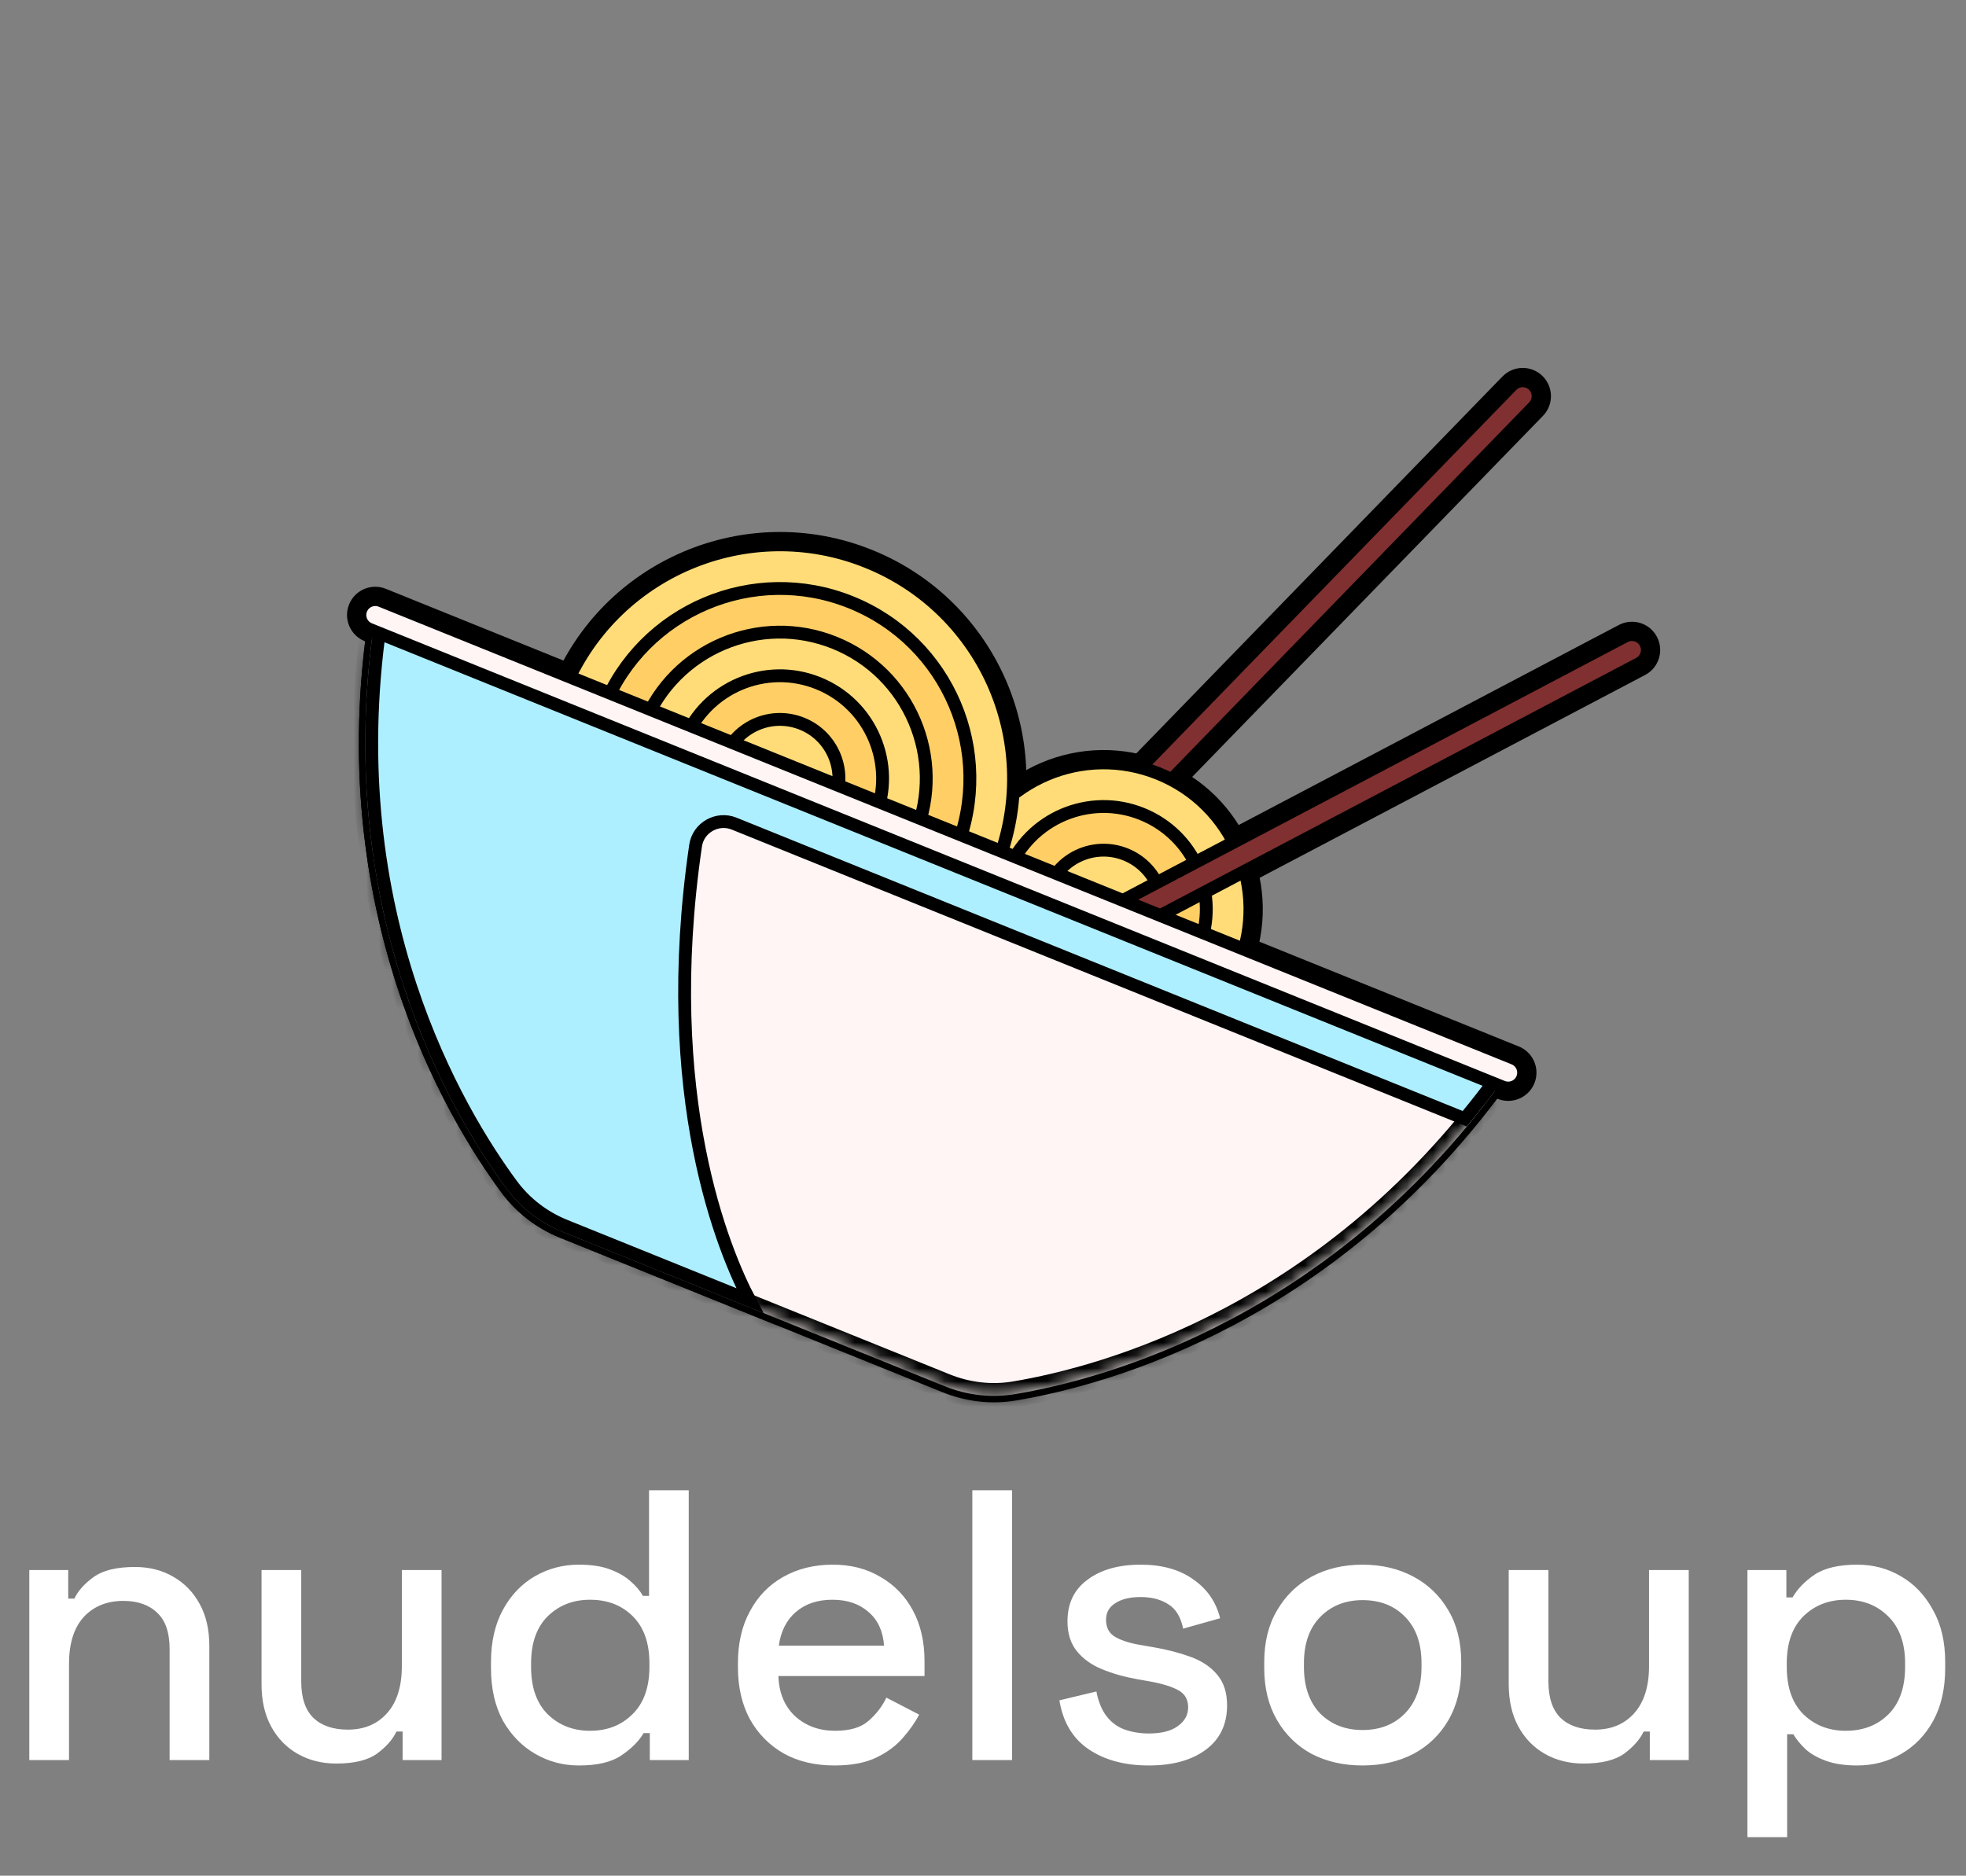 <svg width="153" height="146" viewBox="0 0 153 146" fill="none" xmlns="http://www.w3.org/2000/svg">
<rect x="0" y="0" width="153" height="146" fill="#808080" stroke="none"/>
<path d="M83.372 67.924C83.174 67.844 82.988 67.725 82.826 67.568C82.153 66.914 82.136 65.839 82.791 65.166L117.285 29.653C117.938 28.98 119.017 28.967 119.685 29.618C120.358 30.272 120.375 31.347 119.72 32.02L85.226 67.532C84.731 68.042 83.993 68.175 83.372 67.924Z" stroke="black"/>
<path d="M81.433 81.791C87.519 84.25 94.447 81.31 96.906 75.223C99.366 69.136 96.425 62.208 90.338 59.749C84.251 57.29 77.323 60.23 74.864 66.317C72.405 72.404 75.346 79.332 81.433 81.791Z" stroke="black"/>
<path d="M82.705 78.642C87.053 80.399 92.001 78.298 93.758 73.951C95.514 69.603 93.414 64.654 89.066 62.898C84.718 61.141 79.77 63.242 78.013 67.59C76.257 71.937 78.357 76.886 82.705 78.642Z" stroke="black"/>
<path d="M53.697 77.911C63.262 81.775 74.149 77.154 78.013 67.589C81.877 58.024 77.256 47.138 67.692 43.273C58.127 39.409 47.24 44.03 43.375 53.595C39.511 63.16 44.132 74.046 53.697 77.911Z" stroke="black"/>
<path d="M54.969 74.762C62.795 77.924 71.702 74.143 74.864 66.317C78.026 58.491 74.245 49.584 66.419 46.422C58.593 43.26 49.686 47.041 46.524 54.867C43.362 62.693 47.143 71.6 54.969 74.762Z" stroke="black"/>
<path d="M56.241 71.613C62.328 74.072 69.256 71.132 71.715 65.045C74.174 58.958 71.234 52.03 65.147 49.571C59.06 47.112 52.132 50.053 49.673 56.139C47.214 62.226 50.155 69.154 56.241 71.613Z" stroke="black"/>
<path d="M57.514 68.464C61.861 70.221 66.81 68.12 68.566 63.773C70.323 59.425 68.222 54.477 63.875 52.72C59.527 50.963 54.579 53.064 52.822 57.411C51.065 61.759 53.166 66.708 57.514 68.464Z" stroke="black"/>
<path d="M58.786 65.316C61.395 66.37 64.364 65.109 65.418 62.501C66.472 59.892 65.211 56.923 62.603 55.869C59.994 54.815 57.025 56.075 55.971 58.684C54.917 61.292 56.177 64.261 58.786 65.316Z" stroke="black"/>
<path d="M83.977 75.493C86.586 76.547 89.555 75.287 90.609 72.678C91.663 70.07 90.402 67.101 87.794 66.047C85.185 64.993 82.216 66.253 81.162 68.862C80.108 71.47 81.368 74.439 83.977 75.493Z" stroke="black"/>
<path d="M117.374 83.493C103.923 102.533 86.039 107.333 79.003 108.515C77.159 108.825 75.274 108.607 73.54 107.906L43.778 95.882C42.044 95.181 40.536 94.029 39.425 92.525C35.185 86.787 25.655 70.911 29.205 47.87" stroke="black"/>
<path d="M86.822 72.98C86.464 72.836 86.152 72.567 85.958 72.197C85.52 71.368 85.839 70.34 86.668 69.904L126.212 49.09C127.043 48.654 128.069 48.97 128.505 49.801C128.943 50.631 128.624 51.658 127.795 52.095L88.251 72.909C87.79 73.152 87.269 73.161 86.822 72.98Z" stroke="black"/>
<path d="M117.374 83.493L29.205 47.87C25.655 70.911 35.185 86.787 39.425 92.525C40.536 94.029 42.044 95.181 43.778 95.882L60.567 102.665C59.831 102.368 59.216 101.803 58.796 101.005C56.854 97.319 51.777 85.38 54.627 65.892C54.786 64.809 55.934 64.164 56.947 64.573L114.137 87.68C115.237 86.359 116.322 84.982 117.374 83.493Z" stroke="black"/>
<path d="M116.738 85.067L28.569 49.445C27.699 49.093 27.279 48.103 27.631 47.234C27.982 46.364 28.971 45.944 29.841 46.296L118.01 81.918C118.881 82.27 119.3 83.259 118.949 84.129C118.597 84.998 117.608 85.419 116.738 85.067Z" stroke="black"/>
<path d="M83.175 67.209L83.174 67.209C82.699 66.747 82.688 65.989 83.15 65.515L83.15 65.514L117.644 30.002L117.644 30.001C118.104 29.526 118.866 29.517 119.337 29.976L119.337 29.976C119.812 30.438 119.823 31.196 119.362 31.671L119.361 31.671L84.868 67.184C84.868 67.184 84.868 67.184 84.868 67.184C84.518 67.543 83.998 67.638 83.56 67.461C83.42 67.404 83.289 67.321 83.175 67.209Z" fill="#803030" stroke="black"/>
<path d="M96.443 75.036C94.087 80.866 87.451 83.683 81.62 81.328C75.789 78.972 72.972 72.335 75.328 66.504C77.684 60.674 84.32 57.857 90.151 60.212C95.982 62.568 98.799 69.205 96.443 75.036Z" fill="#FFDC78" stroke="black"/>
<path d="M93.294 73.763C91.641 77.855 86.984 79.832 82.892 78.179C78.8 76.525 76.824 71.868 78.477 67.777C80.13 63.685 84.787 61.708 88.879 63.361C92.97 65.015 94.947 69.672 93.294 73.763Z" fill="#FFCF65" stroke="black"/>
<path d="M77.549 67.402C73.788 76.711 63.193 81.208 53.884 77.447C44.575 73.686 40.078 63.091 43.839 53.782C47.6 44.473 58.195 39.976 67.504 43.737C76.813 47.498 81.311 58.093 77.549 67.402Z" fill="#FFDC78" stroke="black"/>
<path d="M74.4 66.13C71.342 73.7 62.726 77.357 55.157 74.299C47.587 71.24 43.929 62.624 46.988 55.054C50.046 47.485 58.662 43.827 66.232 46.886C73.802 49.944 77.459 58.56 74.4 66.13Z" fill="#FFCF65" stroke="black"/>
<path d="M71.252 64.858C68.896 70.688 62.259 73.505 56.429 71.15C50.598 68.794 47.781 62.157 50.137 56.327C52.492 50.496 59.129 47.679 64.96 50.035C70.79 52.39 73.608 59.027 71.252 64.858Z" fill="#FFDC78" stroke="black"/>
<path d="M68.103 63.585C66.45 67.677 61.793 69.654 57.701 68.001C53.609 66.348 51.632 61.691 53.286 57.599C54.939 53.507 59.596 51.53 63.688 53.184C67.779 54.837 69.756 59.494 68.103 63.585Z" fill="#FFCF65" stroke="black"/>
<path d="M64.954 62.313C64.004 64.666 61.326 65.802 58.973 64.852C56.62 63.901 55.484 61.224 56.434 58.871C57.385 56.519 60.063 55.382 62.415 56.332C64.768 57.283 65.904 59.961 64.954 62.313Z" fill="#FFDC78" stroke="black"/>
<path d="M90.145 72.491C89.195 74.844 86.517 75.98 84.164 75.03C81.812 74.079 80.675 71.402 81.626 69.049C82.576 66.696 85.254 65.56 87.606 66.51C89.959 67.461 91.096 70.138 90.145 72.491Z" fill="#FFDC78" stroke="black"/>
<mask id="path-23-inside-1_16_127" fill="white">
<path d="M117.374 83.493C103.923 102.533 86.039 107.333 79.003 108.515C77.159 108.825 75.274 108.607 73.54 107.906L43.778 95.882C42.044 95.181 40.536 94.029 39.425 92.525C35.185 86.787 25.655 70.911 29.205 47.87"/>
</mask>
<path d="M117.374 83.493C103.923 102.533 86.039 107.333 79.003 108.515C77.159 108.825 75.274 108.607 73.54 107.906L43.778 95.882C42.044 95.181 40.536 94.029 39.425 92.525C35.185 86.787 25.655 70.911 29.205 47.87" fill="#FFF5F5"/>
<path d="M79.003 108.515L79.169 109.502L79.169 109.502L79.003 108.515ZM39.425 92.525L40.229 91.93L40.229 91.93L39.425 92.525ZM116.557 82.916C103.316 101.659 85.724 106.372 78.838 107.529L79.169 109.502C86.353 108.294 104.53 103.407 118.191 84.07L116.557 82.916ZM78.838 107.529C77.18 107.808 75.481 107.612 73.915 106.979L73.165 108.833C75.066 109.601 77.138 109.843 79.169 109.502L78.838 107.529ZM73.915 106.979L44.153 94.954L43.403 96.809L73.165 108.833L73.915 106.979ZM44.153 94.954C42.585 94.321 41.227 93.282 40.229 91.93L38.62 93.119C39.844 94.775 41.503 96.041 43.403 96.809L44.153 94.954ZM40.229 91.93C36.079 86.314 26.699 70.704 30.194 48.023L28.217 47.718C24.611 71.118 34.291 87.26 38.62 93.119L40.229 91.93Z" fill="black" mask="url(#path-23-inside-1_16_127)"/>
<path d="M86.401 71.965L86.4 71.964C86.091 71.379 86.316 70.654 86.901 70.346L126.444 49.532C126.445 49.532 126.445 49.532 126.445 49.532C127.032 49.225 127.755 49.449 128.063 50.034L128.063 50.035C128.372 50.62 128.147 51.345 127.562 51.653C127.562 51.653 127.562 51.653 127.562 51.653L88.018 72.467C87.693 72.638 87.327 72.645 87.009 72.517C86.757 72.415 86.537 72.226 86.401 71.965Z" fill="#803030" stroke="black"/>
<path d="M54.133 65.819L54.133 65.819C51.267 85.413 56.362 97.455 58.349 101.23L43.965 95.418C42.315 94.751 40.882 93.655 39.827 92.228C35.67 86.602 26.349 71.094 29.606 48.571L116.598 83.718C115.745 84.896 114.871 86.006 113.986 87.079L57.135 64.11C55.826 63.581 54.339 64.411 54.133 65.819Z" fill="#AEEFFF" stroke="black"/>
<path d="M116.925 84.604L28.756 48.981C28.142 48.733 27.846 48.035 28.094 47.421C28.342 46.808 29.04 46.511 29.654 46.759L117.823 82.382C118.437 82.63 118.733 83.328 118.485 83.942C118.237 84.555 117.539 84.852 116.925 84.604Z" fill="#FFF5F5" stroke="black"/>
<path d="M2.28 137V122.21H5.31V124.43H5.79C6.07 123.83 6.57 123.27 7.29 122.75C8.01 122.23 9.08 121.97 10.5 121.97C11.62 121.97 12.61 122.22 13.47 122.72C14.35 123.22 15.04 123.93 15.54 124.85C16.04 125.75 16.29 126.84 16.29 128.12V137H13.2V128.36C13.2 127.08 12.88 126.14 12.24 125.54C11.6 124.92 10.72 124.61 9.6 124.61C8.32 124.61 7.29 125.03 6.51 125.87C5.75 126.71 5.37 127.93 5.37 129.53V137H2.28ZM26.173 137.27C25.053 137.27 24.053 137.02 23.173 136.52C22.293 136.02 21.603 135.31 21.103 134.39C20.603 133.47 20.353 132.37 20.353 131.09V122.21H23.443V130.88C23.443 132.16 23.763 133.11 24.403 133.73C25.043 134.33 25.933 134.63 27.073 134.63C28.333 134.63 29.343 134.21 30.103 133.37C30.883 132.51 31.273 131.28 31.273 129.68V122.21H34.363V137H31.333V134.78H30.853C30.573 135.38 30.073 135.95 29.353 136.49C28.633 137.01 27.573 137.27 26.173 137.27ZM45.05 137.42C43.83 137.42 42.7 137.12 41.66 136.52C40.62 135.92 39.78 135.06 39.14 133.94C38.52 132.8 38.21 131.43 38.21 129.83V129.38C38.21 127.8 38.52 126.44 39.14 125.3C39.76 124.16 40.59 123.29 41.63 122.69C42.67 122.09 43.81 121.79 45.05 121.79C46.01 121.79 46.81 121.91 47.45 122.15C48.11 122.39 48.65 122.7 49.07 123.08C49.49 123.44 49.81 123.82 50.03 124.22H50.51V116H53.6V137H50.57V134.9H50.09C49.71 135.54 49.13 136.12 48.35 136.64C47.59 137.16 46.49 137.42 45.05 137.42ZM45.92 134.72C47.26 134.72 48.36 134.29 49.22 133.43C50.1 132.57 50.54 131.34 50.54 129.74V129.47C50.54 127.89 50.11 126.67 49.25 125.81C48.39 124.95 47.28 124.52 45.92 124.52C44.6 124.52 43.5 124.95 42.62 125.81C41.76 126.67 41.33 127.89 41.33 129.47V129.74C41.33 131.34 41.76 132.57 42.62 133.43C43.5 134.29 44.6 134.72 45.92 134.72ZM64.929 137.42C63.429 137.42 62.119 137.11 60.999 136.49C59.879 135.85 58.999 134.96 58.359 133.82C57.739 132.66 57.429 131.32 57.429 129.8V129.44C57.429 127.9 57.739 126.56 58.359 125.42C58.979 124.26 59.839 123.37 60.939 122.75C62.059 122.11 63.349 121.79 64.809 121.79C66.229 121.79 67.469 122.11 68.529 122.75C69.609 123.37 70.449 124.24 71.049 125.36C71.649 126.48 71.949 127.79 71.949 129.29V130.46H60.579C60.619 131.76 61.049 132.8 61.869 133.58C62.709 134.34 63.749 134.72 64.989 134.72C66.149 134.72 67.019 134.46 67.599 133.94C68.199 133.42 68.659 132.82 68.979 132.14L71.529 133.46C71.249 134.02 70.839 134.61 70.299 135.23C69.779 135.85 69.089 136.37 68.229 136.79C67.369 137.21 66.269 137.42 64.929 137.42ZM60.609 128.09H68.799C68.719 126.97 68.319 126.1 67.599 125.48C66.879 124.84 65.939 124.52 64.779 124.52C63.619 124.52 62.669 124.84 61.929 125.48C61.209 126.1 60.769 126.97 60.609 128.09ZM75.669 137V116H78.759V137H75.669ZM89.404 137.42C87.525 137.42 85.965 137 84.725 136.16C83.484 135.32 82.725 134.05 82.445 132.35L85.325 131.66C85.484 132.48 85.754 133.13 86.135 133.61C86.514 134.09 86.984 134.43 87.544 134.63C88.124 134.83 88.745 134.93 89.404 134.93C90.385 134.93 91.135 134.74 91.654 134.36C92.195 133.98 92.465 133.49 92.465 132.89C92.465 132.29 92.215 131.85 91.715 131.57C91.215 131.29 90.475 131.06 89.495 130.88L88.475 130.7C87.475 130.52 86.564 130.26 85.745 129.92C84.924 129.58 84.275 129.11 83.794 128.51C83.314 127.91 83.075 127.14 83.075 126.2C83.075 124.8 83.594 123.72 84.635 122.96C85.674 122.18 87.055 121.79 88.775 121.79C90.434 121.79 91.794 122.17 92.855 122.93C93.934 123.67 94.635 124.68 94.954 125.96L92.075 126.77C91.894 125.87 91.514 125.24 90.934 124.88C90.355 124.5 89.635 124.31 88.775 124.31C87.934 124.31 87.275 124.47 86.794 124.79C86.314 125.09 86.075 125.52 86.075 126.08C86.075 126.68 86.305 127.12 86.764 127.4C87.245 127.68 87.885 127.89 88.684 128.03L89.734 128.21C90.794 128.39 91.764 128.64 92.644 128.96C93.525 129.28 94.215 129.74 94.715 130.34C95.234 130.94 95.495 131.74 95.495 132.74C95.495 134.22 94.945 135.37 93.844 136.19C92.745 137.01 91.264 137.42 89.404 137.42ZM106.036 137.42C104.556 137.42 103.236 137.12 102.076 136.52C100.936 135.9 100.036 135.02 99.376 133.88C98.716 132.74 98.386 131.39 98.386 129.83V129.38C98.386 127.82 98.716 126.48 99.376 125.36C100.036 124.22 100.936 123.34 102.076 122.72C103.236 122.1 104.556 121.79 106.036 121.79C107.516 121.79 108.836 122.1 109.996 122.72C111.156 123.34 112.066 124.22 112.726 125.36C113.386 126.48 113.716 127.82 113.716 129.38V129.83C113.716 131.39 113.386 132.74 112.726 133.88C112.066 135.02 111.156 135.9 109.996 136.52C108.836 137.12 107.516 137.42 106.036 137.42ZM106.036 134.66C107.396 134.66 108.496 134.23 109.336 133.37C110.196 132.49 110.626 131.28 110.626 129.74V129.47C110.626 127.93 110.206 126.73 109.366 125.87C108.526 124.99 107.416 124.55 106.036 124.55C104.696 124.55 103.596 124.99 102.736 125.87C101.896 126.73 101.476 127.93 101.476 129.47V129.74C101.476 131.28 101.896 132.49 102.736 133.37C103.596 134.23 104.696 134.66 106.036 134.66ZM123.233 137.27C122.113 137.27 121.113 137.02 120.233 136.52C119.353 136.02 118.663 135.31 118.163 134.39C117.663 133.47 117.413 132.37 117.413 131.09V122.21H120.503V130.88C120.503 132.16 120.823 133.11 121.463 133.73C122.103 134.33 122.993 134.63 124.133 134.63C125.393 134.63 126.403 134.21 127.163 133.37C127.943 132.51 128.333 131.28 128.333 129.68V122.21H131.423V137H128.393V134.78H127.913C127.633 135.38 127.133 135.95 126.413 136.49C125.693 137.01 124.633 137.27 123.233 137.27ZM135.991 143V122.21H139.021V124.34H139.501C139.881 123.68 140.451 123.09 141.211 122.57C141.991 122.05 143.101 121.79 144.541 121.79C145.781 121.79 146.911 122.09 147.931 122.69C148.971 123.29 149.801 124.16 150.421 125.3C151.061 126.42 151.381 127.78 151.381 129.38V129.83C151.381 131.43 151.071 132.8 150.451 133.94C149.831 135.06 149.001 135.92 147.961 136.52C146.921 137.12 145.781 137.42 144.541 137.42C143.581 137.42 142.771 137.3 142.111 137.06C141.451 136.82 140.921 136.52 140.521 136.16C140.121 135.78 139.801 135.39 139.561 134.99H139.081V143H135.991ZM143.641 134.72C145.001 134.72 146.111 134.29 146.971 133.43C147.831 132.57 148.261 131.34 148.261 129.74V129.47C148.261 127.89 147.821 126.67 146.941 125.81C146.081 124.95 144.981 124.52 143.641 124.52C142.321 124.52 141.221 124.95 140.341 125.81C139.481 126.67 139.051 127.89 139.051 129.47V129.74C139.051 131.34 139.481 132.57 140.341 133.43C141.221 134.29 142.321 134.72 143.641 134.72Z" fill="white"/>
</svg>
